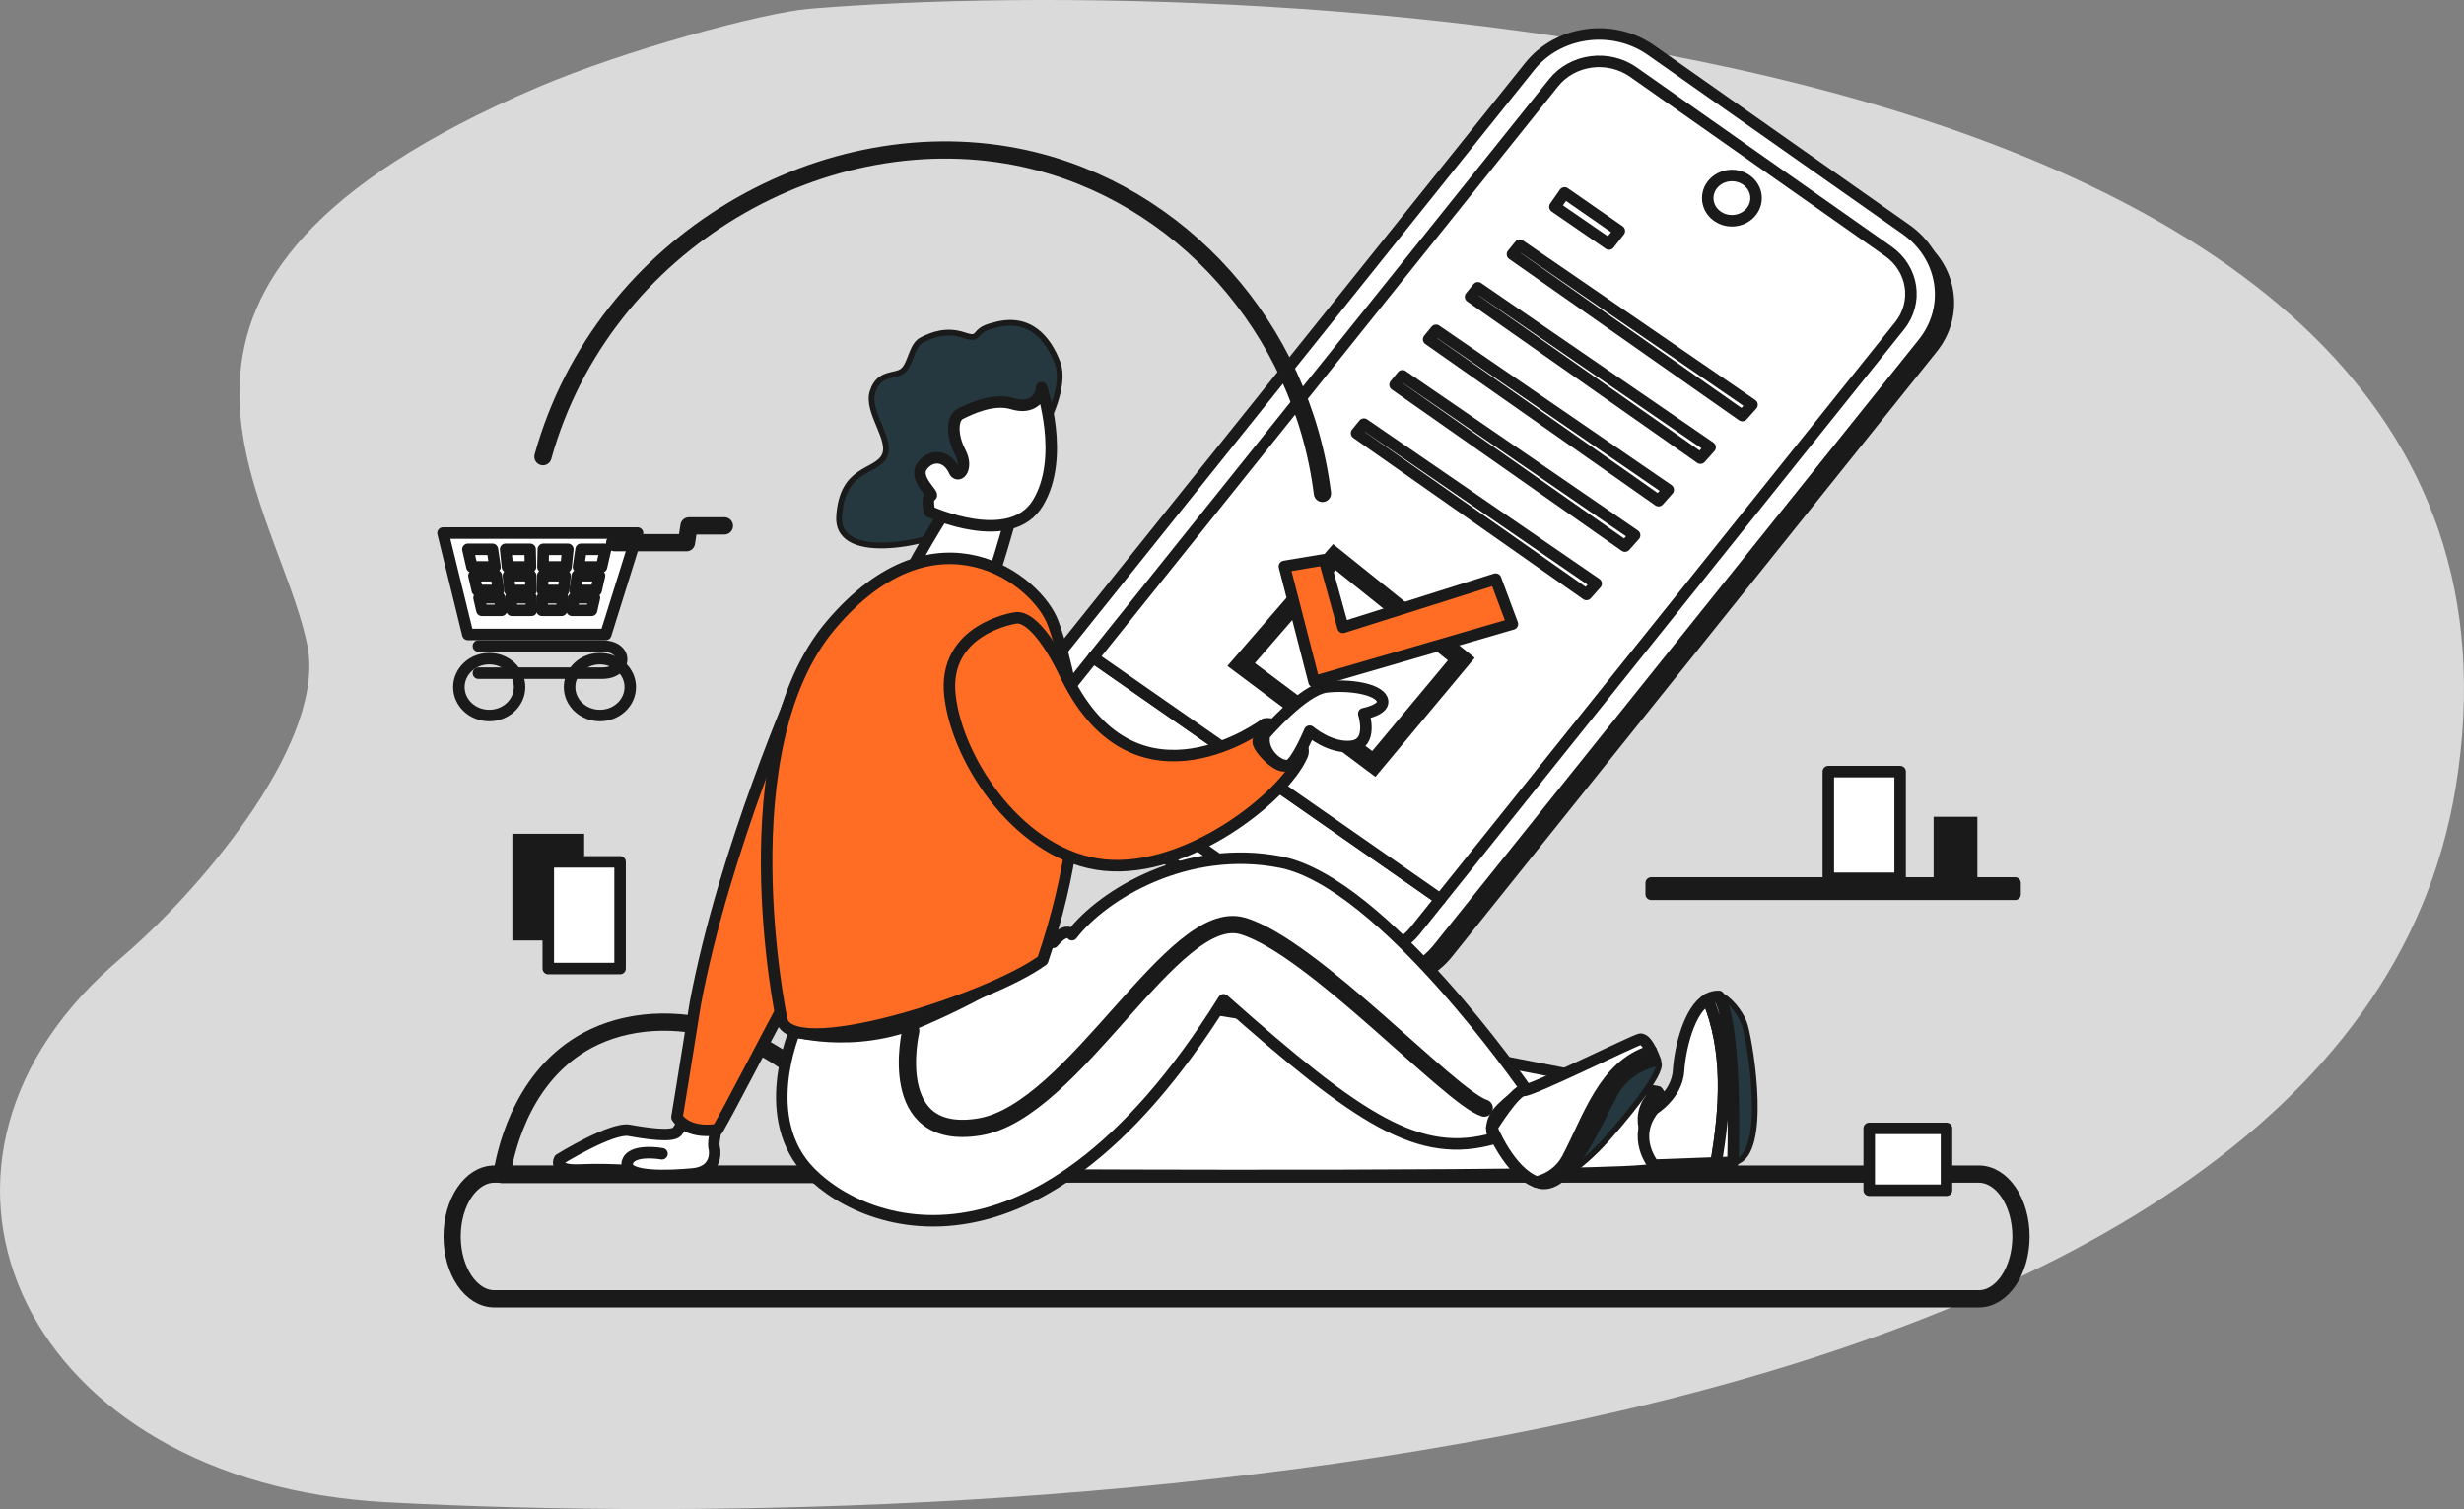 <?xml version="1.0" encoding="UTF-8" standalone="no"?>
<!DOCTYPE svg PUBLIC "-//W3C//DTD SVG 1.1//EN" "http://www.w3.org/Graphics/SVG/1.1/DTD/svg11.dtd">
<svg version="1.1" xmlns:xl="http://www.w3.org/1999/xlink" xmlns:dc="http://purl.org/dc/elements/1.1/" xmlns="http://www.w3.org/2000/svg" viewBox="2140 -90 428.582 262.477" width="428.582" height="262.477">
  <rect x="2140" y="-90" width="428.582" height="262.477" fill="#808080" stroke="none"/>
  <defs/>
  <g id="Canvas_1" fill="none" stroke="none" stroke-opacity="1" fill-opacity="1" stroke-dasharray="none">
    <title>Canvas 1</title>
    <g id="Canvas_1_Layer_1">
      <title>Layer 1</title>
      <g id="Group_894">
        <g id="Graphic_888">
          <path d="M 2233.359 -74.747 C 2248.631 -81.299 2272.777 -87.8 2280.671 -88.463 C 2356.361 -94.823 2588.912 -87.11 2567.152 46.863 C 2548.126 164.102 2319.754 177.294 2207.239 171.291 C 2144.345 167.932 2119.295 113.793 2159.398 78.073 C 2160.171 77.383 2160.958 76.694 2161.758 75.996 C 2176.179 63.484 2196.868 38.26 2193.424 22.075 C 2187.762 -4.528 2154.509 -40.902 2233.359 -74.747 Z" fill="#dadada"/>
        </g>
        <g id="Group_625">
          <title>_7</title>
          <g id="Graphic_687">
            <path d="M 2217.056 2.715 L 2250.887 2.715 L 2245.368 20.347 L 2221.376 20.347 Z" fill="white"/>
            <path d="M 2217.056 2.715 L 2250.887 2.715 L 2245.368 20.347 L 2221.376 20.347 Z" stroke="#1a1a1a" stroke-linecap="round" stroke-linejoin="round" stroke-width="2"/>
          </g>
          <g id="Line_686">
            <path d="M 2246.927 4.392 L 2259.403 4.392 L 2259.843 1.468 L 2266.001 1.468" stroke="#1a1a1a" stroke-linecap="round" stroke-linejoin="round" stroke-width="3"/>
          </g>
          <g id="Graphic_685">
            <path d="M 2223.214 22.363 L 2244.736 22.363 C 2249.373 22.363 2249.134 27.083 2244.736 27.083 L 2223.214 27.083" stroke="#1a1a1a" stroke-linecap="round" stroke-linejoin="round" stroke-width="2"/>
          </g>
          <g id="Graphic_684">
            <ellipse cx="2225.095" cy="29.507" rx="5.278" ry="4.944" stroke="#1a1a1a" stroke-linecap="round" stroke-linejoin="round" stroke-width="2"/>
          </g>
          <g id="Graphic_683">
            <ellipse cx="2244.349" cy="29.507" rx="5.278" ry="4.944" stroke="#1a1a1a" stroke-linecap="round" stroke-linejoin="round" stroke-width="2"/>
          </g>
          <g id="Graphic_682">
            <path d="M 2226.102 8.605 L 2222.09 8.605 L 2221.388 5.541 L 2225.649 5.541 Z" fill="white"/>
            <path d="M 2226.102 8.605 L 2222.09 8.605 L 2221.388 5.541 L 2225.649 5.541 Z" stroke="#1a1a1a" stroke-linecap="round" stroke-linejoin="round" stroke-width="2"/>
          </g>
          <g id="Graphic_681">
            <path d="M 2232.276 8.605 L 2228.266 8.605 L 2227.947 5.541 L 2232.21 5.541 Z" fill="white"/>
            <path d="M 2232.276 8.605 L 2228.266 8.605 L 2227.947 5.541 L 2232.21 5.541 Z" stroke="#1a1a1a" stroke-linecap="round" stroke-linejoin="round" stroke-width="2"/>
          </g>
          <g id="Graphic_680">
            <path d="M 2238.453 8.605 L 2234.44 8.605 L 2234.508 5.541 L 2238.77 5.541 Z" fill="white"/>
            <path d="M 2238.453 8.605 L 2234.44 8.605 L 2234.508 5.541 L 2238.77 5.541 Z" stroke="#1a1a1a" stroke-linecap="round" stroke-linejoin="round" stroke-width="2"/>
          </g>
          <g id="Graphic_679">
            <path d="M 2244.627 8.605 L 2240.614 8.605 L 2241.068 5.541 L 2245.331 5.541 Z" fill="white"/>
            <path d="M 2244.627 8.605 L 2240.614 8.605 L 2241.068 5.541 L 2245.331 5.541 Z" stroke="#1a1a1a" stroke-linecap="round" stroke-linejoin="round" stroke-width="2"/>
          </g>
          <g id="Graphic_678">
            <path d="M 2226.707 12.693 L 2223.029 12.693 L 2222.441 10.13 L 2226.328 10.13 Z" fill="white"/>
            <path d="M 2226.707 12.693 L 2223.029 12.693 L 2222.441 10.13 L 2226.328 10.13 Z" stroke="#1a1a1a" stroke-linecap="round" stroke-linejoin="round" stroke-width="2"/>
          </g>
          <g id="Graphic_677">
            <path d="M 2232.368 12.693 L 2228.69 12.693 L 2228.423 10.13 L 2232.311 10.13 Z" fill="white"/>
            <path d="M 2232.368 12.693 L 2228.69 12.693 L 2228.423 10.13 L 2232.311 10.13 Z" stroke="#1a1a1a" stroke-linecap="round" stroke-linejoin="round" stroke-width="2"/>
          </g>
          <g id="Graphic_676">
            <path d="M 2238.029 12.693 L 2234.351 12.693 L 2234.406 10.13 L 2238.293 10.13 Z" fill="white"/>
            <path d="M 2238.029 12.693 L 2234.351 12.693 L 2234.406 10.13 L 2238.293 10.13 Z" stroke="#1a1a1a" stroke-linecap="round" stroke-linejoin="round" stroke-width="2"/>
          </g>
          <g id="Graphic_675">
            <path d="M 2243.69 12.693 L 2240.012 12.693 L 2240.391 10.13 L 2244.278 10.13 Z" fill="white"/>
            <path d="M 2243.69 12.693 L 2240.012 12.693 L 2240.391 10.13 L 2244.278 10.13 Z" stroke="#1a1a1a" stroke-linecap="round" stroke-linejoin="round" stroke-width="2"/>
          </g>
          <g id="Graphic_674">
            <path d="M 2227.217 16.153 L 2223.823 16.153 L 2223.323 13.979 L 2226.896 13.979 Z" fill="white"/>
            <path d="M 2227.217 16.153 L 2223.823 16.153 L 2223.323 13.979 L 2226.896 13.979 Z" stroke="#1a1a1a" stroke-linecap="round" stroke-linejoin="round" stroke-width="2"/>
          </g>
          <g id="Graphic_673">
            <path d="M 2232.443 16.153 L 2229.048 16.153 L 2228.822 13.979 L 2232.395 13.979 Z" fill="white"/>
            <path d="M 2232.443 16.153 L 2229.048 16.153 L 2228.822 13.979 L 2232.395 13.979 Z" stroke="#1a1a1a" stroke-linecap="round" stroke-linejoin="round" stroke-width="2"/>
          </g>
          <g id="Graphic_672">
            <path d="M 2237.668 16.153 L 2234.274 16.153 L 2234.322 13.979 L 2237.894 13.979 Z" fill="white"/>
            <path d="M 2237.668 16.153 L 2234.274 16.153 L 2234.322 13.979 L 2237.894 13.979 Z" stroke="#1a1a1a" stroke-linecap="round" stroke-linejoin="round" stroke-width="2"/>
          </g>
          <g id="Graphic_671">
            <path d="M 2242.896 16.153 L 2239.499 16.153 L 2239.821 13.979 L 2243.396 13.979 Z" fill="white"/>
            <path d="M 2242.896 16.153 L 2239.499 16.153 L 2239.821 13.979 L 2243.396 13.979 Z" stroke="#1a1a1a" stroke-linecap="round" stroke-linejoin="round" stroke-width="2"/>
          </g>
          <g id="Graphic_670">
            <path d="M 2288.779 108.043 C 2278.8 90.18 2257.665 83.672 2243.409 90.336 C 2231.36 95.968 2228.102 109.192 2227.284 114.287 L 2288.966 114.287 Z" stroke="#1a1a1a" stroke-linecap="round" stroke-linejoin="round" stroke-width="3"/>
          </g>
          <g id="Graphic_669">
            <rect x="2229.121" y="55.02" width="12.489" height="18.559" fill="#1a1a1a"/>
          </g>
          <g id="Graphic_668">
            <path d="M 2321.808 -16.055 C 2321.808 -16.055 2325.504 -22.823 2323.938 -26.917 C 2322.371 -31.012 2319.12 -35.3 2312.734 -33.378 C 2308.927 -32.487 2310.83 -30.651 2307.693 -31.699 C 2304.556 -32.748 2302.128 -31.753 2300.345 -30.86 C 2298.562 -29.967 2298.453 -26.768 2297.108 -25.561 C 2295.763 -24.355 2292.963 -25.457 2291.786 -21.888 C 2290.61 -18.319 2295.37 -13.435 2293.774 -10.579 C 2292.178 -7.724 2286.465 -8.657 2285.961 -.166 C 2285.457 8.326 2303.152 3.926 2305.142 2.115 C 2307.132 .304 2321.808 -16.055 2321.808 -16.055 Z" fill="#25383f"/>
            <path d="M 2321.808 -16.055 C 2321.808 -16.055 2325.504 -22.823 2323.938 -26.917 C 2322.371 -31.012 2319.12 -35.3 2312.734 -33.378 C 2308.927 -32.487 2310.83 -30.651 2307.693 -31.699 C 2304.556 -32.748 2302.128 -31.753 2300.345 -30.86 C 2298.562 -29.967 2298.453 -26.768 2297.108 -25.561 C 2295.763 -24.355 2292.963 -25.457 2291.786 -21.888 C 2290.61 -18.319 2295.37 -13.435 2293.774 -10.579 C 2292.178 -7.724 2286.465 -8.657 2285.961 -.166 C 2285.457 8.326 2303.152 3.926 2305.142 2.115 C 2307.132 .304 2321.808 -16.055 2321.808 -16.055 Z" stroke="#1a1a1a" stroke-linecap="round" stroke-linejoin="round" stroke-width="1"/>
          </g>
          <g id="Graphic_667">
            <path d="M 2304.67 -1.471 C 2304.67 -1.471 2297.331 10.073 2297.949 11.07 C 2298.567 12.067 2305.79 14.376 2311.4 13.169 C 2312.296 12.956 2316.104 -1.05 2316.104 -1.05 C 2316.104 -1.05 2305.09 -2.137 2304.67 -1.471 Z" fill="white"/>
            <path d="M 2304.67 -1.471 C 2304.67 -1.471 2297.331 10.073 2297.949 11.07 C 2298.567 12.067 2305.79 14.376 2311.4 13.169 C 2312.296 12.956 2316.104 -1.05 2316.104 -1.05 C 2316.104 -1.05 2305.09 -2.137 2304.67 -1.471 Z" stroke="#1a1a1a" stroke-linecap="round" stroke-linejoin="round" stroke-width="2"/>
          </g>
          <g id="Graphic_666">
            <path d="M 2321.165 -22.588 C 2321.165 -22.588 2325.349 -10.468 2320.527 -2.513 C 2315.705 5.442 2301.672 -1.018 2301.672 -1.018 C 2301.672 -1.018 2301.113 -3.641 2301.9 -3.773 C 2302.687 -3.905 2298.881 -6.71 2300.347 -8.862 C 2301.813 -11.015 2304.784 -11.013 2306.072 -7.916 C 2306.856 -6.814 2308.443 -8.651 2307.005 -11.38 C 2305.566 -14.11 2305.532 -17.256 2307.005 -18.001 C 2308.478 -18.746 2312.677 -20.831 2316.097 -19.782 C 2319.517 -18.733 2321.136 -20.831 2321.165 -22.588 Z" fill="white"/>
            <path d="M 2321.165 -22.588 C 2321.165 -22.588 2325.349 -10.468 2320.527 -2.513 C 2315.705 5.442 2301.672 -1.018 2301.672 -1.018 C 2301.672 -1.018 2301.113 -3.641 2301.9 -3.773 C 2302.687 -3.905 2298.881 -6.71 2300.347 -8.862 C 2301.813 -11.015 2304.784 -11.013 2306.072 -7.916 C 2306.856 -6.814 2308.443 -8.651 2307.005 -11.38 C 2305.566 -14.11 2305.532 -17.256 2307.005 -18.001 C 2308.478 -18.746 2312.677 -20.831 2316.097 -19.782 C 2319.517 -18.733 2321.136 -20.831 2321.165 -22.588 Z" stroke="#1a1a1a" stroke-linecap="round" stroke-linejoin="round" stroke-width="2"/>
          </g>
          <g id="Graphic_665">
            <path d="M 2225.984 135.909 L 2484.183 135.909 C 2488.239 135.909 2491.526 131.053 2491.526 125.06 C 2491.526 119.067 2488.239 114.211 2484.183 114.211 L 2225.984 114.211 C 2221.928 114.211 2218.64 119.067 2218.64 125.06 C 2218.64 131.053 2221.937 135.909 2225.984 135.909 Z" stroke="#1a1a1a" stroke-linecap="round" stroke-linejoin="round" stroke-width="3"/>
          </g>
          <g id="Graphic_664">
            <path d="M 2320.577 114.352 C 2320.577 114.352 2424.871 114.903 2427.584 113.329 C 2430.297 111.755 2428.843 109.971 2428.843 109.971 L 2428.284 99.897 C 2428.284 99.897 2343.428 83.004 2338.896 84.085 C 2334.363 85.165 2320.577 114.352 2320.577 114.352 Z" fill="white"/>
            <path d="M 2320.577 114.352 C 2320.577 114.352 2424.871 114.903 2427.584 113.329 C 2430.297 111.755 2428.843 109.971 2428.843 109.971 L 2428.284 99.897 C 2428.284 99.897 2343.428 83.004 2338.896 84.085 C 2334.363 85.165 2320.577 114.352 2320.577 114.352 Z" stroke="#1a1a1a" stroke-linecap="round" stroke-linejoin="round" stroke-width="2"/>
          </g>
          <g id="Graphic_663">
            <path d="M 2428.284 99.889 C 2428.284 99.889 2432.091 103.823 2428.843 109.963 C 2426.444 109.072 2423.802 103.671 2428.284 99.889 Z" fill="white"/>
            <path d="M 2428.284 99.889 C 2428.284 99.889 2432.091 103.823 2428.843 109.963 C 2426.444 109.072 2423.802 103.671 2428.284 99.889 Z" stroke="#1a1a1a" stroke-linecap="round" stroke-linejoin="round" stroke-width="2"/>
          </g>
          <g id="Graphic_662">
            <path d="M 2428.535 100.957 C 2428.535 100.957 2432.107 104.404 2429.059 109.781 C 2426.8 108.995 2424.328 104.256 2428.535 100.957 Z" fill="#1a1a1a"/>
          </g>
          <g id="Graphic_661">
            <path d="M 2429.536 -79.789 L 2473.869 -48.619 C 2480.531 -43.936 2481.878 -35.08 2476.878 -28.84 L 2392.552 76.406 C 2387.552 82.646 2378.098 83.908 2371.436 79.225 L 2327.103 48.055 C 2320.441 43.372 2319.094 34.516 2324.094 28.276 L 2408.421 -76.97 C 2413.42 -83.211 2422.874 -84.473 2429.536 -79.789 Z" fill="#1a1a1a"/>
          </g>
          <g id="Graphic_660">
            <path d="M 2427.19 -81.262 L 2471.523 -50.092 C 2478.185 -45.408 2479.532 -36.553 2474.532 -30.313 L 2390.206 74.933 C 2385.206 81.174 2375.752 82.436 2369.091 77.752 L 2324.758 46.583 C 2318.096 41.899 2316.749 33.043 2321.749 26.803 L 2406.075 -78.443 C 2411.075 -84.683 2420.528 -85.945 2427.19 -81.262 Z" fill="white"/>
            <path d="M 2427.19 -81.262 L 2471.523 -50.092 C 2478.185 -45.408 2479.532 -36.553 2474.532 -30.313 L 2390.206 74.933 C 2385.206 81.174 2375.752 82.436 2369.091 77.752 L 2324.758 46.583 C 2318.096 41.899 2316.749 33.043 2321.749 26.803 L 2406.075 -78.443 C 2411.075 -84.683 2420.528 -85.945 2427.19 -81.262 Z" stroke="#1a1a1a" stroke-linecap="round" stroke-linejoin="round" stroke-width="2"/>
          </g>
          <g id="Graphic_659">
            <path d="M 2325.923 29.635 C 2322.644 33.73 2323.529 39.54 2327.9 42.612 L 2372.235 73.78 C 2374.335 75.256 2376.974 75.89 2379.573 75.543 C 2382.172 75.196 2384.517 73.895 2386.092 71.928 L 2390.522 66.397 L 2330.153 24.356 Z" fill="white"/>
            <path d="M 2325.923 29.635 C 2322.644 33.73 2323.529 39.54 2327.9 42.612 L 2372.235 73.78 C 2374.335 75.256 2376.974 75.89 2379.573 75.543 C 2382.172 75.196 2384.517 73.895 2386.092 71.928 L 2390.522 66.397 L 2330.153 24.356 Z" stroke="#1a1a1a" stroke-linecap="round" stroke-linejoin="round" stroke-width="2"/>
          </g>
          <g id="Graphic_658">
            <path d="M 2468.433 -46.301 L 2424.096 -77.467 C 2421.997 -78.944 2419.358 -79.579 2416.759 -79.232 C 2414.16 -78.885 2411.815 -77.585 2410.241 -75.617 L 2330.153 24.356 L 2390.522 66.397 L 2470.407 -33.322 C 2473.682 -37.418 2472.799 -43.225 2468.433 -46.301 Z" fill="white"/>
            <path d="M 2468.433 -46.301 L 2424.096 -77.467 C 2421.997 -78.944 2419.358 -79.579 2416.759 -79.232 C 2414.16 -78.885 2411.815 -77.585 2410.241 -75.617 L 2330.153 24.356 L 2390.522 66.397 L 2470.407 -33.322 C 2473.682 -37.418 2472.799 -43.225 2468.433 -46.301 Z" stroke="#1a1a1a" stroke-linecap="round" stroke-linejoin="round" stroke-width="2"/>
          </g>
          <g id="Graphic_657">
            <path d="M 2404.35 -47.341 L 2444.743 -19.603 L 2443.06 -17.715 L 2403.071 -45.773 Z" fill="white"/>
            <path d="M 2404.35 -47.341 L 2444.743 -19.603 L 2443.06 -17.715 L 2403.071 -45.773 Z" stroke="#1a1a1a" stroke-linecap="round" stroke-linejoin="round" stroke-width="2"/>
          </g>
          <g id="Graphic_656">
            <path d="M 2397.061 -39.943 L 2437.454 -12.205 L 2435.773 -10.317 L 2395.784 -38.375 Z" fill="white"/>
            <path d="M 2397.061 -39.943 L 2437.454 -12.205 L 2435.773 -10.317 L 2395.784 -38.375 Z" stroke="#1a1a1a" stroke-linecap="round" stroke-linejoin="round" stroke-width="2"/>
          </g>
          <g id="Graphic_655">
            <path d="M 2389.774 -32.545 L 2430.167 -4.807 L 2428.487 -2.919 L 2388.495 -30.977 Z" fill="white"/>
            <path d="M 2389.774 -32.545 L 2430.167 -4.807 L 2428.487 -2.919 L 2388.495 -30.977 Z" stroke="#1a1a1a" stroke-linecap="round" stroke-linejoin="round" stroke-width="2"/>
          </g>
          <g id="Graphic_654">
            <path d="M 2383.931 -24.643 L 2424.324 3.095 L 2422.644 4.983 L 2382.654 -23.075 Z" fill="white"/>
            <path d="M 2383.931 -24.643 L 2424.324 3.095 L 2422.644 4.983 L 2382.654 -23.075 Z" stroke="#1a1a1a" stroke-linecap="round" stroke-linejoin="round" stroke-width="2"/>
          </g>
          <g id="Graphic_653">
            <path d="M 2377.235 -16.23 L 2417.628 11.508 L 2415.948 13.396 L 2375.956 -14.663 Z" fill="white"/>
            <path d="M 2377.235 -16.23 L 2417.628 11.508 L 2415.948 13.396 L 2375.956 -14.663 Z" stroke="#1a1a1a" stroke-linecap="round" stroke-linejoin="round" stroke-width="2"/>
          </g>
          <g id="Graphic_652">
            <path d="M 2412.14 -56.441 L 2421.663 -49.831 L 2419.869 -47.55 L 2410.46 -54.028 Z" fill="white"/>
            <path d="M 2412.14 -56.441 L 2421.663 -49.831 L 2419.869 -47.55 L 2410.46 -54.028 Z" stroke="#1a1a1a" stroke-linecap="round" stroke-linejoin="round" stroke-width="2"/>
          </g>
          <g id="Graphic_651">
            <path d="M 2353.492 25.83 L 2379.232 45.119 L 2396.509 24.414 L 2371.87 4.631 Z" fill="#1a1a1a"/>
          </g>
          <g id="Graphic_650">
            <path d="M 2356.818 25.494 L 2372.173 7.783 L 2393.265 24.717 L 2378.842 41.999 Z" fill="white"/>
            <path d="M 2356.818 25.494 L 2372.173 7.783 L 2393.265 24.717 L 2378.842 41.999 Z" stroke="#1a1a1a" stroke-linecap="round" stroke-linejoin="round" stroke-width="2"/>
          </g>
          <g id="Graphic_649">
            <path d="M 2363.407 8.516 L 2368.56 28.559 L 2403.061 18.536 L 2400.148 10.72 L 2373.601 19.115 L 2370.352 7.362 Z" fill="#ff6d24"/>
            <path d="M 2363.407 8.516 L 2368.56 28.559 L 2403.061 18.536 L 2400.148 10.72 L 2373.601 19.115 L 2370.352 7.362 Z" stroke="#1a1a1a" stroke-linecap="round" stroke-linejoin="round" stroke-width="2"/>
          </g>
          <g id="Graphic_648">
            <path d="M 2278.682 88.249 C 2278.682 88.249 2272.184 102.206 2279.352 112.068 C 2286.52 121.931 2318.812 138.433 2352.838 83.895 C 2376.53 104.908 2386.865 111.755 2399.97 107.977 L 2405.264 99.242 C 2405.264 99.242 2380.506 63.499 2362.835 59.969 C 2346.566 56.72 2331.917 65.479 2326.457 72.569 C 2325.28 71.153 2323.181 73.908 2323.181 73.908 C 2322.004 72.806 2315.03 75.166 2315.03 75.166 Z" fill="white"/>
            <path d="M 2278.682 88.249 C 2278.682 88.249 2272.184 102.206 2279.352 112.068 C 2286.52 121.931 2318.812 138.433 2352.838 83.895 C 2376.53 104.908 2386.865 111.755 2399.97 107.977 L 2405.264 99.242 C 2405.264 99.242 2380.506 63.499 2362.835 59.969 C 2346.566 56.72 2331.917 65.479 2326.457 72.569 C 2325.28 71.153 2323.181 73.908 2323.181 73.908 C 2322.004 72.806 2315.03 75.166 2315.03 75.166 Z" stroke="#1a1a1a" stroke-linecap="round" stroke-linejoin="round" stroke-width="2"/>
          </g>
          <g id="Graphic_647">
            <path d="M 2276.933 90.099 C 2276.933 90.099 2288.357 93.772 2300.849 88.367 C 2313.341 82.961 2319.891 78.004 2319.891 78.004 L 2308.635 77.507 L 2278.221 87.79 Z" fill="#1a1a1a"/>
          </g>
          <g id="Graphic_646">
            <path d="M 2255.146 110.672 C 2255.146 110.672 2249.601 109.674 2249.097 112.299 C 2248.594 114.924 2256.603 114.554 2260.522 114.187 C 2264.441 113.82 2264.498 110.725 2264.22 109.623 C 2263.942 108.521 2264.779 105.531 2264.779 105.531 L 2259.403 103.327 C 2259.403 103.327 2258.618 105.89 2257.75 106.842 C 2256.881 107.795 2252.506 107.156 2249.433 106.605 C 2246.359 106.054 2237.336 111.635 2237.336 111.635 C 2237.336 111.635 2236.045 113.707 2240.863 113.497 C 2243.889 113.375 2246.921 113.428 2249.941 113.657" fill="white"/>
            <path d="M 2255.146 110.672 C 2255.146 110.672 2249.601 109.674 2249.097 112.299 C 2248.594 114.924 2256.603 114.554 2260.522 114.187 C 2264.441 113.82 2264.498 110.725 2264.22 109.623 C 2263.942 108.521 2264.779 105.531 2264.779 105.531 L 2259.403 103.327 C 2259.403 103.327 2258.618 105.89 2257.75 106.842 C 2256.881 107.795 2252.506 107.156 2249.433 106.605 C 2246.359 106.054 2237.336 111.635 2237.336 111.635 C 2237.336 111.635 2236.045 113.707 2240.863 113.497 C 2243.889 113.375 2246.921 113.428 2249.941 113.657" stroke="#1a1a1a" stroke-linecap="round" stroke-linejoin="round" stroke-width="2"/>
          </g>
          <g id="Graphic_645">
            <path d="M 2279.049 28.064 C 2279.049 28.064 2265.955 57.726 2260.942 84.535 C 2259.008 96.762 2257.75 104.322 2257.75 104.322 C 2257.75 104.322 2259.346 107.312 2264.818 106.458 C 2269.354 98.667 2286.704 63.456 2291.08 60.833 C 2291.743 54.631 2279.049 28.064 2279.049 28.064 Z" fill="#ff6d24"/>
            <path d="M 2279.049 28.064 C 2279.049 28.064 2265.955 57.726 2260.942 84.535 C 2259.008 96.762 2257.75 104.322 2257.75 104.322 C 2257.75 104.322 2259.346 107.312 2264.818 106.458 C 2269.354 98.667 2286.704 63.456 2291.08 60.833 C 2291.743 54.631 2279.049 28.064 2279.049 28.064 Z" stroke="#1a1a1a" stroke-linecap="round" stroke-linejoin="round" stroke-width="2"/>
          </g>
          <g id="Graphic_644">
            <path d="M 2275.88 86.885 C 2275.88 86.885 2266.247 40.241 2284.561 18.677 C 2302.876 -2.887 2320.493 10.938 2323.181 18.415 C 2325.869 25.892 2331.89 46.065 2321.357 77.02 C 2311.726 84.05 2276.383 95.226 2275.88 86.885 Z" fill="#ff6d24"/>
            <path d="M 2275.88 86.885 C 2275.88 86.885 2266.247 40.241 2284.561 18.677 C 2302.876 -2.887 2320.493 10.938 2323.181 18.415 C 2325.869 25.892 2331.89 46.065 2321.357 77.02 C 2311.726 84.05 2276.383 95.226 2275.88 86.885 Z" stroke="#1a1a1a" stroke-linecap="round" stroke-linejoin="round" stroke-width="2"/>
          </g>
          <g id="Graphic_643">
            <path d="M 2409.183 114.693 L 2409.744 115.849 C 2409.744 115.849 2414.226 114.063 2419.602 107.977 C 2424.978 101.89 2430.411 94.703 2427.947 94.522 C 2425.482 94.34 2421.002 96.803 2421.002 96.803 Z" fill="#25383f"/>
            <path d="M 2409.183 114.693 L 2409.744 115.849 C 2409.744 115.849 2414.226 114.063 2419.602 107.977 C 2424.978 101.89 2430.411 94.703 2427.947 94.522 C 2425.482 94.34 2421.002 96.803 2421.002 96.803 Z" stroke="#1a1a1a" stroke-linecap="round" stroke-linejoin="round" stroke-width="1"/>
          </g>
          <g id="Graphic_642">
            <path d="M 2412.562 111.62 C 2411.538 113.542 2409.525 115.108 2407.243 115.577 C 2407.447 115.653 2407.655 115.717 2407.867 115.767 C 2412.908 116.949 2417.865 104.749 2420.471 100.028 C 2421.977 97.251 2424.711 95.236 2427.947 94.52 C 2427.733 93.931 2427.486 93.352 2427.208 92.788 C 2418.921 95.248 2416.292 104.628 2412.562 111.62 Z" fill="white"/>
            <path d="M 2412.562 111.62 C 2411.538 113.542 2409.525 115.108 2407.243 115.577 C 2407.447 115.653 2407.655 115.717 2407.867 115.767 C 2412.908 116.949 2417.865 104.749 2420.471 100.028 C 2421.977 97.251 2424.711 95.236 2427.947 94.52 C 2427.733 93.931 2427.486 93.352 2427.208 92.788 C 2418.921 95.248 2416.292 104.628 2412.562 111.62 Z" stroke="#1a1a1a" stroke-linecap="round" stroke-linejoin="round" stroke-width="2"/>
          </g>
          <g id="Graphic_641">
            <path d="M 2398.755 107.791 C 2398.755 107.791 2397.494 105.014 2400.519 102.046 C 2403.545 99.077 2404.58 99.248 2404.58 99.248 C 2404.58 99.248 2404.86 100.709 2403.85 102.571 C 2402.84 104.433 2399.82 108.803 2398.755 107.791 Z" fill="#1a1a1a"/>
          </g>
          <g id="Graphic_640">
            <path d="M 2412.562 111.62 C 2416.292 104.628 2418.93 95.248 2427.208 92.788 C 2426.681 91.72 2425.945 90.598 2425.259 90.761 C 2423.998 91.055 2406.504 99.714 2405.002 99.673 C 2403.499 99.632 2399.466 106.165 2399.466 106.165 C 2399.466 106.165 2402.551 113.888 2407.243 115.577 C 2409.525 115.108 2411.538 113.538 2412.562 111.62 Z" fill="white"/>
            <path d="M 2412.562 111.62 C 2416.292 104.628 2418.93 95.248 2427.208 92.788 C 2426.681 91.72 2425.945 90.598 2425.259 90.761 C 2423.998 91.055 2406.504 99.714 2405.002 99.673 C 2403.499 99.632 2399.466 106.165 2399.466 106.165 C 2399.466 106.165 2402.551 113.888 2407.243 115.577 C 2409.525 115.108 2411.538 113.538 2412.562 111.62 Z" stroke="#1a1a1a" stroke-linecap="round" stroke-linejoin="round" stroke-width="2"/>
          </g>
          <g id="Graphic_639">
            <path d="M 2316.496 17.5 C 2316.496 17.5 2303.895 19.388 2305.238 31.036 C 2306.581 42.684 2317.672 59.054 2332.122 60.47 C 2346.572 61.886 2363.209 48.666 2366.401 41.582 C 2367.958 38.868 2361.966 35.457 2360.017 35.916 C 2360.017 35.916 2337.836 52.6 2325.57 27.888 C 2322.041 20.335 2318.653 16.958 2316.496 17.5 Z" fill="#ff6d24"/>
            <path d="M 2316.496 17.5 C 2316.496 17.5 2303.895 19.388 2305.238 31.036 C 2306.581 42.684 2317.672 59.054 2332.122 60.47 C 2346.572 61.886 2363.209 48.666 2366.401 41.582 C 2367.958 38.868 2361.966 35.457 2360.017 35.916 C 2360.017 35.916 2337.836 52.6 2325.57 27.888 C 2322.041 20.335 2318.653 16.958 2316.496 17.5 Z" stroke="#1a1a1a" stroke-linecap="round" stroke-linejoin="round" stroke-width="2"/>
          </g>
          <g id="Graphic_638">
            <path d="M 2359.871 36.692 C 2358.348 37.689 2356.472 38.58 2359.329 41.728 C 2362.185 44.876 2364.684 45.079 2365.796 42.016 C 2366.909 38.953 2361.401 35.694 2359.871 36.692 Z" fill="#1a1a1a"/>
          </g>
          <g id="Graphic_637">
            <path d="M 2359.96 37.804 C 2359.96 37.804 2366.681 29.883 2370.769 29.462 C 2374.857 29.042 2379.62 29.83 2380.404 31.615 C 2381.188 33.401 2377.212 34.133 2377.212 34.133 C 2377.212 34.133 2378.892 39.327 2375.14 39.799 C 2371.387 40.271 2367.801 37.177 2367.801 37.177 C 2367.801 37.177 2365.466 42.768 2364.139 43.114 C 2362.479 43.552 2359.233 40.797 2359.96 37.804 Z" fill="white"/>
            <path d="M 2359.96 37.804 C 2359.96 37.804 2366.681 29.883 2370.769 29.462 C 2374.857 29.042 2379.62 29.83 2380.404 31.615 C 2381.188 33.401 2377.212 34.133 2377.212 34.133 C 2377.212 34.133 2378.892 39.327 2375.14 39.799 C 2371.387 40.271 2367.801 37.177 2367.801 37.177 C 2367.801 37.177 2365.466 42.768 2364.139 43.114 C 2362.479 43.552 2359.233 40.797 2359.96 37.804 Z" stroke="#1a1a1a" stroke-linecap="round" stroke-linejoin="round" stroke-width="2"/>
          </g>
          <g id="Graphic_636">
            <path d="M 2441.906 112.109 C 2441.906 112.109 2438.605 112.916 2438.605 107.624 C 2438.605 102.332 2442.005 88.717 2439.576 84.815 C 2437.148 80.913 2442.49 84.544 2443.557 88.535 C 2444.624 92.527 2447.442 110.477 2441.906 112.109 Z" fill="#25383f"/>
            <path d="M 2441.906 112.109 C 2441.906 112.109 2438.605 112.916 2438.605 107.624 C 2438.605 102.332 2442.005 88.717 2439.576 84.815 C 2437.148 80.913 2442.49 84.544 2443.557 88.535 C 2444.624 92.527 2447.442 110.477 2441.906 112.109 Z" stroke="#1a1a1a" stroke-linecap="round" stroke-linejoin="round" stroke-width="1"/>
          </g>
          <g id="Graphic_635">
            <path d="M 2437.052 83.779 C 2433.722 85.665 2432.189 92.6 2431.968 96.205 C 2431.708 100.438 2427.637 102.917 2427.637 102.917 C 2423.635 107.887 2427.637 112.654 2427.637 112.654 L 2438.498 112.261 C 2440.124 102.804 2440.807 92.711 2437.052 83.779 Z" fill="white"/>
            <path d="M 2437.052 83.779 C 2433.722 85.665 2432.189 92.6 2431.968 96.205 C 2431.708 100.438 2427.637 102.917 2427.637 102.917 C 2423.635 107.887 2427.637 112.654 2427.637 112.654 L 2438.498 112.261 C 2440.124 102.804 2440.807 92.711 2437.052 83.779 Z" stroke="#1a1a1a" stroke-linecap="round" stroke-linejoin="round" stroke-width="2"/>
          </g>
          <g id="Graphic_634">
            <path d="M 2438.959 83.297 C 2438.286 83.276 2437.623 83.445 2437.052 83.779 C 2440.798 92.711 2440.114 102.804 2438.491 112.261 L 2441.421 112.154 C 2441.421 112.154 2442.262 88.585 2438.959 83.297 Z" fill="white"/>
            <path d="M 2438.959 83.297 C 2438.286 83.276 2437.623 83.445 2437.052 83.779 C 2440.798 92.711 2440.114 102.804 2438.491 112.261 L 2441.421 112.154 C 2441.421 112.154 2442.262 88.585 2438.959 83.297 Z" stroke="#1a1a1a" stroke-linecap="round" stroke-linejoin="round" stroke-width="2"/>
          </g>
          <g id="Graphic_633">
            <path d="M 2298.412 89.315 C 2298.412 89.315 2293.852 108.696 2310.349 106.01 C 2326.847 103.323 2344.076 67.567 2356.123 71.048 C 2368.17 74.53 2392.373 100.948 2398.167 102.729" stroke="#1a1a1a" stroke-linecap="round" stroke-linejoin="round" stroke-width="3"/>
          </g>
          <g id="Graphic_632">
            <ellipse cx="2441.245" cy="-55.54" rx="4.202" ry="3.936" fill="white"/>
            <ellipse cx="2441.245" cy="-55.54" rx="4.202" ry="3.936" stroke="#1a1a1a" stroke-linecap="round" stroke-linejoin="round" stroke-width="2"/>
          </g>
          <g id="Graphic_631">
            <rect x="2427.208" y="63.578" width="63.29" height="1.967" fill="white"/>
            <rect x="2427.208" y="63.578" width="63.29" height="1.967" stroke="#1a1a1a" stroke-linecap="round" stroke-linejoin="round" stroke-width="2"/>
          </g>
          <g id="Graphic_630">
            <rect x="2476.328" y="52.06" width="7.617" height="10.704" fill="#1a1a1a"/>
          </g>
          <g id="Graphic_629">
            <rect x="2458.014" y="44.205" width="12.489" height="18.559" fill="white"/>
            <rect x="2458.014" y="44.205" width="12.489" height="18.559" stroke="#1a1a1a" stroke-linecap="round" stroke-linejoin="round" stroke-width="2"/>
          </g>
          <g id="Graphic_628">
            <rect x="2235.366" y="59.902" width="12.489" height="18.559" fill="white"/>
            <rect x="2235.366" y="59.902" width="12.489" height="18.559" stroke="#1a1a1a" stroke-linecap="round" stroke-linejoin="round" stroke-width="2"/>
          </g>
          <g id="Graphic_627">
            <rect x="2465.127" y="106.264" width="13.442" height="10.751" fill="white"/>
            <rect x="2465.127" y="106.264" width="13.442" height="10.751" stroke="#1a1a1a" stroke-linecap="round" stroke-linejoin="round" stroke-width="2"/>
          </g>
          <g id="Graphic_626">
            <path d="M 2234.44 -10.571 C 2244.928 -48.232 2283.982 -69.99 2318.267 -62.423 C 2345.186 -56.482 2366.387 -33.079 2370.021 -4.185" stroke="#1a1a1a" stroke-linecap="round" stroke-linejoin="round" stroke-width="3"/>
          </g>
        </g>
      </g>
    </g>
  </g>
</svg>
